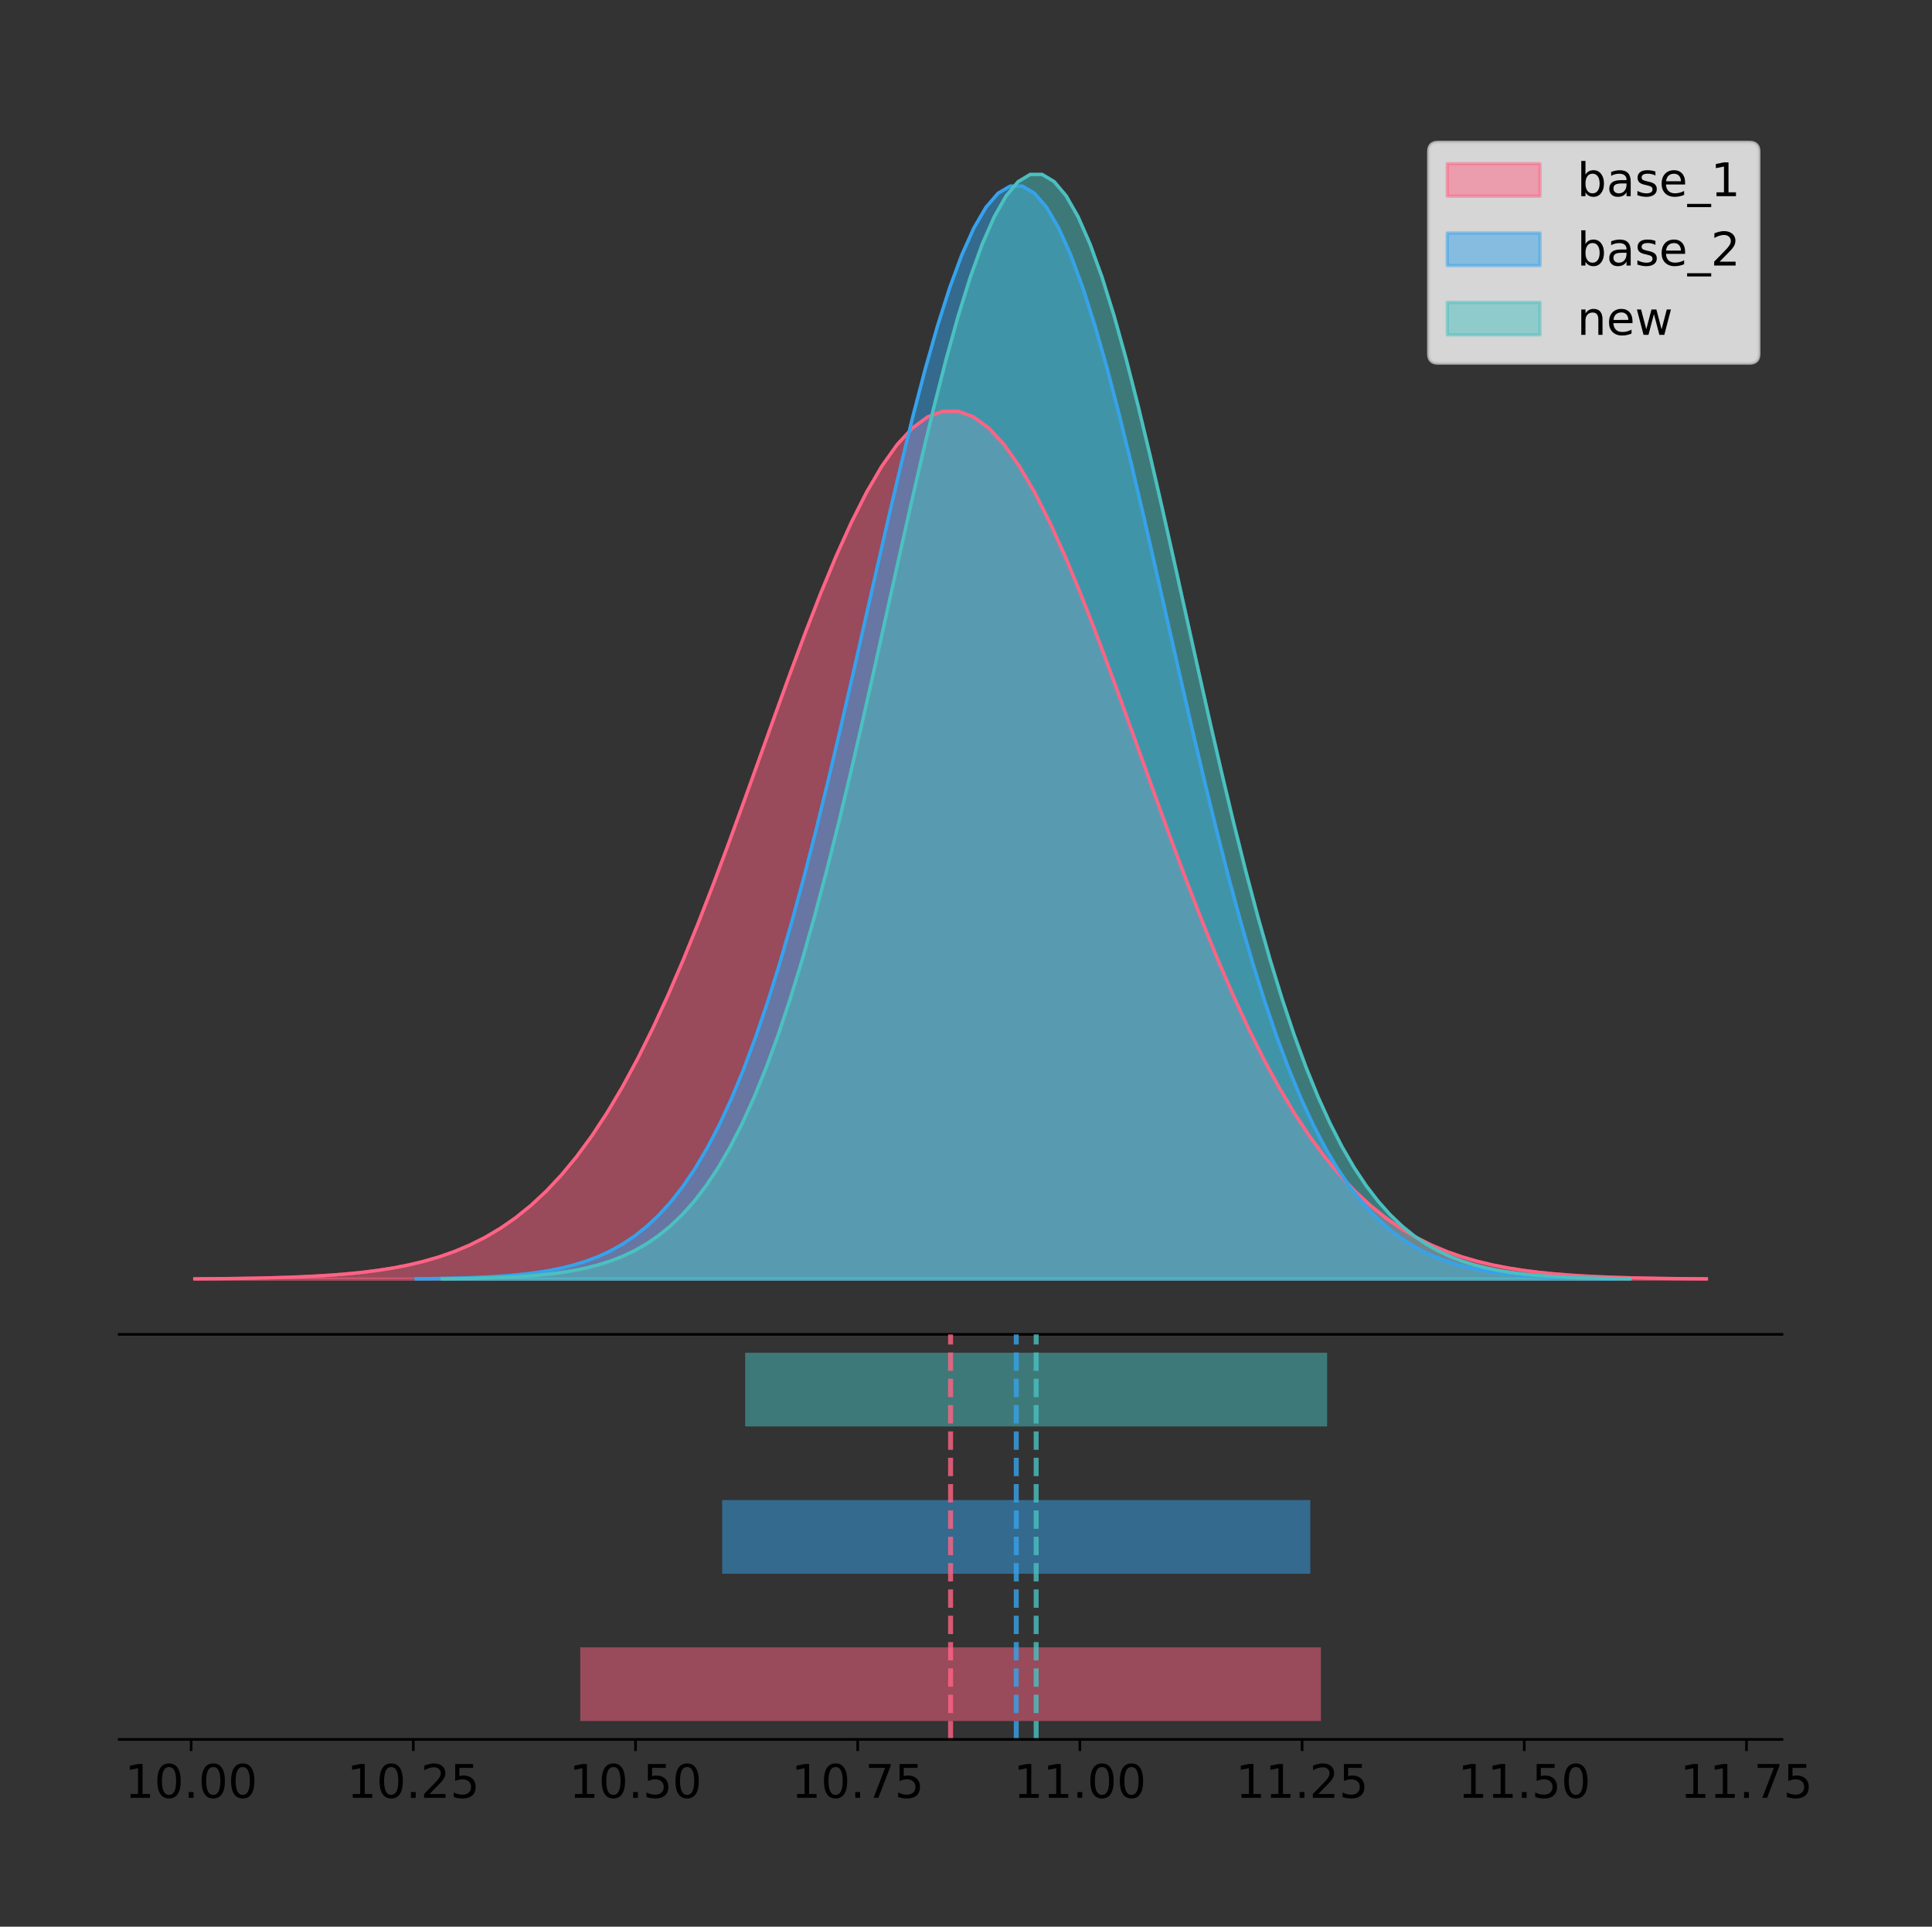 <?xml version="1.0" encoding="utf-8" standalone="no"?>
<!DOCTYPE svg PUBLIC "-//W3C//DTD SVG 1.1//EN"
  "http://www.w3.org/Graphics/SVG/1.1/DTD/svg11.dtd">
<!-- Created with matplotlib (https://matplotlib.org/) -->
<svg height="581.789pt" version="1.1" viewBox="0 0 583.515 581.789" width="583.515pt" xmlns="http://www.w3.org/2000/svg" xmlns:xlink="http://www.w3.org/1999/xlink">
 <rect x="0" y="0" width="583.515" height="581.789" fill="#333333" stroke="none"/>
 <defs>
  <style type="text/css">
*{stroke-linecap:butt;stroke-linejoin:round;}
  </style>
 </defs>
 <g id="figure_1">
  <g id="patch_1">
   <path d="M -0 581.789 
L 583.515 581.789 
L 583.515 0 
L -0 0 
z
" style="fill:none;"/>
  </g>
  <g id="axes_1">
   <g id="patch_2">
    <path d="M 36 402.93 
L 538.2 402.93 
L 538.2 36 
L 36 36 
z
" style="fill:none;"/>
   </g>
   <g id="PolyCollection_1">
    <defs>
     <path d="M 58.827 -195.538 
L 58.827 -195.626 
L 63.439 -195.659 
L 68.05 -195.704 
L 72.662 -195.763 
L 77.274 -195.842 
L 81.885 -195.946 
L 86.497 -196.082 
L 91.108 -196.258 
L 95.72 -196.486 
L 100.331 -196.777 
L 104.943 -197.146 
L 109.555 -197.613 
L 114.166 -198.197 
L 118.778 -198.924 
L 123.389 -199.821 
L 128.001 -200.921 
L 132.612 -202.26 
L 137.224 -203.876 
L 141.836 -205.814 
L 146.447 -208.119 
L 151.059 -210.842 
L 155.67 -214.032 
L 160.282 -217.743 
L 164.893 -222.024 
L 169.505 -226.925 
L 174.117 -232.491 
L 178.728 -238.76 
L 183.34 -245.765 
L 187.951 -253.524 
L 192.563 -262.047 
L 197.174 -271.326 
L 201.786 -281.337 
L 206.398 -292.038 
L 211.009 -303.368 
L 215.621 -315.243 
L 220.232 -327.562 
L 224.844 -340.2 
L 229.455 -353.017 
L 234.067 -365.853 
L 238.679 -378.537 
L 243.29 -390.885 
L 247.902 -402.71 
L 252.513 -413.82 
L 257.125 -424.029 
L 261.736 -433.159 
L 266.348 -441.045 
L 270.96 -447.542 
L 275.571 -452.528 
L 280.183 -455.906 
L 284.794 -457.612 
L 289.406 -457.612 
L 294.017 -455.906 
L 298.629 -452.528 
L 303.24 -447.542 
L 307.852 -441.045 
L 312.464 -433.159 
L 317.075 -424.029 
L 321.687 -413.82 
L 326.298 -402.71 
L 330.91 -390.885 
L 335.521 -378.537 
L 340.133 -365.853 
L 344.745 -353.017 
L 349.356 -340.2 
L 353.968 -327.562 
L 358.579 -315.243 
L 363.191 -303.368 
L 367.802 -292.038 
L 372.414 -281.337 
L 377.026 -271.326 
L 381.637 -262.047 
L 386.249 -253.524 
L 390.86 -245.765 
L 395.472 -238.76 
L 400.083 -232.491 
L 404.695 -226.925 
L 409.307 -222.024 
L 413.918 -217.743 
L 418.53 -214.032 
L 423.141 -210.842 
L 427.753 -208.119 
L 432.364 -205.814 
L 436.976 -203.876 
L 441.588 -202.26 
L 446.199 -200.921 
L 450.811 -199.821 
L 455.422 -198.924 
L 460.034 -198.197 
L 464.645 -197.613 
L 469.257 -197.146 
L 473.869 -196.777 
L 478.48 -196.486 
L 483.092 -196.258 
L 487.703 -196.082 
L 492.315 -195.946 
L 496.926 -195.842 
L 501.538 -195.763 
L 506.15 -195.704 
L 510.761 -195.659 
L 515.373 -195.626 
L 515.373 -195.538 
L 515.373 -195.538 
L 510.761 -195.538 
L 506.15 -195.538 
L 501.538 -195.538 
L 496.926 -195.538 
L 492.315 -195.538 
L 487.703 -195.538 
L 483.092 -195.538 
L 478.48 -195.538 
L 473.869 -195.538 
L 469.257 -195.538 
L 464.645 -195.538 
L 460.034 -195.538 
L 455.422 -195.538 
L 450.811 -195.538 
L 446.199 -195.538 
L 441.588 -195.538 
L 436.976 -195.538 
L 432.364 -195.538 
L 427.753 -195.538 
L 423.141 -195.538 
L 418.53 -195.538 
L 413.918 -195.538 
L 409.307 -195.538 
L 404.695 -195.538 
L 400.083 -195.538 
L 395.472 -195.538 
L 390.86 -195.538 
L 386.249 -195.538 
L 381.637 -195.538 
L 377.026 -195.538 
L 372.414 -195.538 
L 367.802 -195.538 
L 363.191 -195.538 
L 358.579 -195.538 
L 353.968 -195.538 
L 349.356 -195.538 
L 344.745 -195.538 
L 340.133 -195.538 
L 335.521 -195.538 
L 330.91 -195.538 
L 326.298 -195.538 
L 321.687 -195.538 
L 317.075 -195.538 
L 312.464 -195.538 
L 307.852 -195.538 
L 303.24 -195.538 
L 298.629 -195.538 
L 294.017 -195.538 
L 289.406 -195.538 
L 284.794 -195.538 
L 280.183 -195.538 
L 275.571 -195.538 
L 270.96 -195.538 
L 266.348 -195.538 
L 261.736 -195.538 
L 257.125 -195.538 
L 252.513 -195.538 
L 247.902 -195.538 
L 243.29 -195.538 
L 238.679 -195.538 
L 234.067 -195.538 
L 229.455 -195.538 
L 224.844 -195.538 
L 220.232 -195.538 
L 215.621 -195.538 
L 211.009 -195.538 
L 206.398 -195.538 
L 201.786 -195.538 
L 197.174 -195.538 
L 192.563 -195.538 
L 187.951 -195.538 
L 183.34 -195.538 
L 178.728 -195.538 
L 174.117 -195.538 
L 169.505 -195.538 
L 164.893 -195.538 
L 160.282 -195.538 
L 155.67 -195.538 
L 151.059 -195.538 
L 146.447 -195.538 
L 141.836 -195.538 
L 137.224 -195.538 
L 132.612 -195.538 
L 128.001 -195.538 
L 123.389 -195.538 
L 118.778 -195.538 
L 114.166 -195.538 
L 109.555 -195.538 
L 104.943 -195.538 
L 100.331 -195.538 
L 95.72 -195.538 
L 91.108 -195.538 
L 86.497 -195.538 
L 81.885 -195.538 
L 77.274 -195.538 
L 72.662 -195.538 
L 68.05 -195.538 
L 63.439 -195.538 
L 58.827 -195.538 
z
" id="m3f832dd5b6" style="stroke:#ff6384;stroke-opacity:0.5;"/>
    </defs>
    <g clip-path="url(#p7af8a7c096)">
     <use style="fill:#ff6384;fill-opacity:0.5;stroke:#ff6384;stroke-opacity:0.5;" x="0" xlink:href="#m3f832dd5b6" y="581.789"/>
    </g>
   </g>
   <g id="PolyCollection_2">
    <defs>
     <path d="M 125.674 -195.538 
L 125.674 -195.649 
L 129.336 -195.691 
L 132.998 -195.747 
L 136.66 -195.822 
L 140.322 -195.921 
L 143.984 -196.052 
L 147.646 -196.223 
L 151.308 -196.445 
L 154.969 -196.732 
L 158.631 -197.098 
L 162.293 -197.564 
L 165.955 -198.151 
L 169.617 -198.887 
L 173.279 -199.802 
L 176.941 -200.932 
L 180.602 -202.318 
L 184.264 -204.003 
L 187.926 -206.038 
L 191.588 -208.479 
L 195.25 -211.382 
L 198.912 -214.811 
L 202.574 -218.829 
L 206.235 -223.502 
L 209.897 -228.893 
L 213.559 -235.065 
L 217.221 -242.075 
L 220.883 -249.97 
L 224.545 -258.791 
L 228.207 -268.563 
L 231.869 -279.296 
L 235.53 -290.981 
L 239.192 -303.589 
L 242.854 -317.066 
L 246.516 -331.333 
L 250.178 -346.289 
L 253.84 -361.802 
L 257.502 -377.718 
L 261.163 -393.859 
L 264.825 -410.024 
L 268.487 -425.998 
L 272.149 -441.549 
L 275.811 -456.44 
L 279.473 -470.432 
L 283.135 -483.288 
L 286.796 -494.786 
L 290.458 -504.718 
L 294.12 -512.9 
L 297.782 -519.178 
L 301.444 -523.433 
L 305.106 -525.581 
L 308.768 -525.581 
L 312.429 -523.433 
L 316.091 -519.178 
L 319.753 -512.9 
L 323.415 -504.718 
L 327.077 -494.786 
L 330.739 -483.288 
L 334.401 -470.432 
L 338.063 -456.44 
L 341.724 -441.549 
L 345.386 -425.998 
L 349.048 -410.024 
L 352.71 -393.859 
L 356.372 -377.718 
L 360.034 -361.802 
L 363.696 -346.289 
L 367.357 -331.333 
L 371.019 -317.066 
L 374.681 -303.589 
L 378.343 -290.981 
L 382.005 -279.296 
L 385.667 -268.563 
L 389.329 -258.791 
L 392.99 -249.97 
L 396.652 -242.075 
L 400.314 -235.065 
L 403.976 -228.893 
L 407.638 -223.502 
L 411.3 -218.829 
L 414.962 -214.811 
L 418.624 -211.382 
L 422.285 -208.479 
L 425.947 -206.038 
L 429.609 -204.003 
L 433.271 -202.318 
L 436.933 -200.932 
L 440.595 -199.802 
L 444.257 -198.887 
L 447.918 -198.151 
L 451.58 -197.564 
L 455.242 -197.098 
L 458.904 -196.732 
L 462.566 -196.445 
L 466.228 -196.223 
L 469.89 -196.052 
L 473.551 -195.921 
L 477.213 -195.822 
L 480.875 -195.747 
L 484.537 -195.691 
L 488.199 -195.649 
L 488.199 -195.538 
L 488.199 -195.538 
L 484.537 -195.538 
L 480.875 -195.538 
L 477.213 -195.538 
L 473.551 -195.538 
L 469.89 -195.538 
L 466.228 -195.538 
L 462.566 -195.538 
L 458.904 -195.538 
L 455.242 -195.538 
L 451.58 -195.538 
L 447.918 -195.538 
L 444.257 -195.538 
L 440.595 -195.538 
L 436.933 -195.538 
L 433.271 -195.538 
L 429.609 -195.538 
L 425.947 -195.538 
L 422.285 -195.538 
L 418.624 -195.538 
L 414.962 -195.538 
L 411.3 -195.538 
L 407.638 -195.538 
L 403.976 -195.538 
L 400.314 -195.538 
L 396.652 -195.538 
L 392.99 -195.538 
L 389.329 -195.538 
L 385.667 -195.538 
L 382.005 -195.538 
L 378.343 -195.538 
L 374.681 -195.538 
L 371.019 -195.538 
L 367.357 -195.538 
L 363.696 -195.538 
L 360.034 -195.538 
L 356.372 -195.538 
L 352.71 -195.538 
L 349.048 -195.538 
L 345.386 -195.538 
L 341.724 -195.538 
L 338.063 -195.538 
L 334.401 -195.538 
L 330.739 -195.538 
L 327.077 -195.538 
L 323.415 -195.538 
L 319.753 -195.538 
L 316.091 -195.538 
L 312.429 -195.538 
L 308.768 -195.538 
L 305.106 -195.538 
L 301.444 -195.538 
L 297.782 -195.538 
L 294.12 -195.538 
L 290.458 -195.538 
L 286.796 -195.538 
L 283.135 -195.538 
L 279.473 -195.538 
L 275.811 -195.538 
L 272.149 -195.538 
L 268.487 -195.538 
L 264.825 -195.538 
L 261.163 -195.538 
L 257.502 -195.538 
L 253.84 -195.538 
L 250.178 -195.538 
L 246.516 -195.538 
L 242.854 -195.538 
L 239.192 -195.538 
L 235.53 -195.538 
L 231.869 -195.538 
L 228.207 -195.538 
L 224.545 -195.538 
L 220.883 -195.538 
L 217.221 -195.538 
L 213.559 -195.538 
L 209.897 -195.538 
L 206.235 -195.538 
L 202.574 -195.538 
L 198.912 -195.538 
L 195.25 -195.538 
L 191.588 -195.538 
L 187.926 -195.538 
L 184.264 -195.538 
L 180.602 -195.538 
L 176.941 -195.538 
L 173.279 -195.538 
L 169.617 -195.538 
L 165.955 -195.538 
L 162.293 -195.538 
L 158.631 -195.538 
L 154.969 -195.538 
L 151.308 -195.538 
L 147.646 -195.538 
L 143.984 -195.538 
L 140.322 -195.538 
L 136.66 -195.538 
L 132.998 -195.538 
L 129.336 -195.538 
L 125.674 -195.538 
z
" id="m4116cf1d7c" style="stroke:#36a2eb;stroke-opacity:0.5;"/>
    </defs>
    <g clip-path="url(#p7af8a7c096)">
     <use style="fill:#36a2eb;fill-opacity:0.5;stroke:#36a2eb;stroke-opacity:0.5;" x="0" xlink:href="#m4116cf1d7c" y="581.789"/>
    </g>
   </g>
   <g id="PolyCollection_3">
    <defs>
     <path d="M 133.605 -195.538 
L 133.605 -195.65 
L 137.229 -195.692 
L 140.852 -195.749 
L 144.475 -195.825 
L 148.098 -195.925 
L 151.721 -196.058 
L 155.344 -196.23 
L 158.967 -196.455 
L 162.59 -196.744 
L 166.213 -197.115 
L 169.837 -197.585 
L 173.46 -198.179 
L 177.083 -198.923 
L 180.706 -199.848 
L 184.329 -200.99 
L 187.952 -202.39 
L 191.575 -204.093 
L 195.198 -206.151 
L 198.821 -208.617 
L 202.445 -211.552 
L 206.068 -215.017 
L 209.691 -219.078 
L 213.314 -223.801 
L 216.937 -229.25 
L 220.56 -235.488 
L 224.183 -242.572 
L 227.806 -250.552 
L 231.429 -259.468 
L 235.053 -269.344 
L 238.676 -280.192 
L 242.299 -292.002 
L 245.922 -304.744 
L 249.545 -318.365 
L 253.168 -332.786 
L 256.791 -347.901 
L 260.414 -363.58 
L 264.037 -379.667 
L 267.661 -395.98 
L 271.284 -412.318 
L 274.907 -428.462 
L 278.53 -444.18 
L 282.153 -459.23 
L 285.776 -473.372 
L 289.399 -486.366 
L 293.022 -497.987 
L 296.645 -508.025 
L 300.269 -516.294 
L 303.892 -522.64 
L 307.515 -526.94 
L 311.138 -529.111 
L 314.761 -529.111 
L 318.384 -526.94 
L 322.007 -522.64 
L 325.63 -516.294 
L 329.253 -508.025 
L 332.877 -497.987 
L 336.5 -486.366 
L 340.123 -473.372 
L 343.746 -459.23 
L 347.369 -444.18 
L 350.992 -428.462 
L 354.615 -412.318 
L 358.238 -395.98 
L 361.861 -379.667 
L 365.485 -363.58 
L 369.108 -347.901 
L 372.731 -332.786 
L 376.354 -318.365 
L 379.977 -304.744 
L 383.6 -292.002 
L 387.223 -280.192 
L 390.846 -269.344 
L 394.469 -259.468 
L 398.093 -250.552 
L 401.716 -242.572 
L 405.339 -235.488 
L 408.962 -229.25 
L 412.585 -223.801 
L 416.208 -219.078 
L 419.831 -215.017 
L 423.454 -211.552 
L 427.077 -208.617 
L 430.701 -206.151 
L 434.324 -204.093 
L 437.947 -202.39 
L 441.57 -200.99 
L 445.193 -199.848 
L 448.816 -198.923 
L 452.439 -198.179 
L 456.062 -197.585 
L 459.685 -197.115 
L 463.309 -196.744 
L 466.932 -196.455 
L 470.555 -196.23 
L 474.178 -196.058 
L 477.801 -195.925 
L 481.424 -195.825 
L 485.047 -195.749 
L 488.67 -195.692 
L 492.293 -195.65 
L 492.293 -195.538 
L 492.293 -195.538 
L 488.67 -195.538 
L 485.047 -195.538 
L 481.424 -195.538 
L 477.801 -195.538 
L 474.178 -195.538 
L 470.555 -195.538 
L 466.932 -195.538 
L 463.309 -195.538 
L 459.685 -195.538 
L 456.062 -195.538 
L 452.439 -195.538 
L 448.816 -195.538 
L 445.193 -195.538 
L 441.57 -195.538 
L 437.947 -195.538 
L 434.324 -195.538 
L 430.701 -195.538 
L 427.077 -195.538 
L 423.454 -195.538 
L 419.831 -195.538 
L 416.208 -195.538 
L 412.585 -195.538 
L 408.962 -195.538 
L 405.339 -195.538 
L 401.716 -195.538 
L 398.093 -195.538 
L 394.469 -195.538 
L 390.846 -195.538 
L 387.223 -195.538 
L 383.6 -195.538 
L 379.977 -195.538 
L 376.354 -195.538 
L 372.731 -195.538 
L 369.108 -195.538 
L 365.485 -195.538 
L 361.861 -195.538 
L 358.238 -195.538 
L 354.615 -195.538 
L 350.992 -195.538 
L 347.369 -195.538 
L 343.746 -195.538 
L 340.123 -195.538 
L 336.5 -195.538 
L 332.877 -195.538 
L 329.253 -195.538 
L 325.63 -195.538 
L 322.007 -195.538 
L 318.384 -195.538 
L 314.761 -195.538 
L 311.138 -195.538 
L 307.515 -195.538 
L 303.892 -195.538 
L 300.269 -195.538 
L 296.645 -195.538 
L 293.022 -195.538 
L 289.399 -195.538 
L 285.776 -195.538 
L 282.153 -195.538 
L 278.53 -195.538 
L 274.907 -195.538 
L 271.284 -195.538 
L 267.661 -195.538 
L 264.037 -195.538 
L 260.414 -195.538 
L 256.791 -195.538 
L 253.168 -195.538 
L 249.545 -195.538 
L 245.922 -195.538 
L 242.299 -195.538 
L 238.676 -195.538 
L 235.053 -195.538 
L 231.429 -195.538 
L 227.806 -195.538 
L 224.183 -195.538 
L 220.56 -195.538 
L 216.937 -195.538 
L 213.314 -195.538 
L 209.691 -195.538 
L 206.068 -195.538 
L 202.445 -195.538 
L 198.821 -195.538 
L 195.198 -195.538 
L 191.575 -195.538 
L 187.952 -195.538 
L 184.329 -195.538 
L 180.706 -195.538 
L 177.083 -195.538 
L 173.46 -195.538 
L 169.837 -195.538 
L 166.213 -195.538 
L 162.59 -195.538 
L 158.967 -195.538 
L 155.344 -195.538 
L 151.721 -195.538 
L 148.098 -195.538 
L 144.475 -195.538 
L 140.852 -195.538 
L 137.229 -195.538 
L 133.605 -195.538 
z
" id="mb8c9abd67c" style="stroke:#4bc0c0;stroke-opacity:0.5;"/>
    </defs>
    <g clip-path="url(#p7af8a7c096)">
     <use style="fill:#4bc0c0;fill-opacity:0.5;stroke:#4bc0c0;stroke-opacity:0.5;" x="0" xlink:href="#mb8c9abd67c" y="581.789"/>
    </g>
   </g>
   <g id="line2d_1">
    <path clip-path="url(#p7af8a7c096)" d="M 58.827 386.163 
L 63.439 386.13 
L 68.05 386.086 
L 72.662 386.026 
L 77.274 385.947 
L 81.885 385.843 
L 86.497 385.707 
L 91.108 385.531 
L 95.72 385.304 
L 100.331 385.013 
L 104.943 384.643 
L 109.555 384.176 
L 114.166 383.592 
L 118.778 382.865 
L 123.389 381.968 
L 128.001 380.868 
L 132.612 379.53 
L 137.224 377.913 
L 141.836 375.976 
L 146.447 373.67 
L 151.059 370.948 
L 155.67 367.757 
L 160.282 364.047 
L 164.893 359.765 
L 169.505 354.864 
L 174.117 349.299 
L 178.728 343.029 
L 183.34 336.025 
L 187.951 328.265 
L 192.563 319.742 
L 197.174 310.464 
L 201.786 300.453 
L 206.398 289.751 
L 211.009 278.422 
L 215.621 266.546 
L 220.232 254.228 
L 224.844 241.589 
L 229.455 228.773 
L 234.067 215.936 
L 238.679 203.253 
L 243.29 190.904 
L 247.902 179.08 
L 252.513 167.969 
L 257.125 157.76 
L 261.736 148.63 
L 266.348 140.744 
L 270.96 134.247 
L 275.571 129.262 
L 280.183 125.883 
L 284.794 124.178 
L 289.406 124.178 
L 294.017 125.883 
L 298.629 129.262 
L 303.24 134.247 
L 307.852 140.744 
L 312.464 148.63 
L 317.075 157.76 
L 321.687 167.969 
L 326.298 179.08 
L 330.91 190.904 
L 335.521 203.253 
L 340.133 215.936 
L 344.745 228.773 
L 349.356 241.589 
L 353.968 254.228 
L 358.579 266.546 
L 363.191 278.422 
L 367.802 289.751 
L 372.414 300.453 
L 377.026 310.464 
L 381.637 319.742 
L 386.249 328.265 
L 390.86 336.025 
L 395.472 343.029 
L 400.083 349.299 
L 404.695 354.864 
L 409.307 359.765 
L 413.918 364.047 
L 418.53 367.757 
L 423.141 370.948 
L 427.753 373.67 
L 432.364 375.976 
L 436.976 377.913 
L 441.588 379.53 
L 446.199 380.868 
L 450.811 381.968 
L 455.422 382.865 
L 460.034 383.592 
L 464.645 384.176 
L 469.257 384.643 
L 473.869 385.013 
L 478.48 385.304 
L 483.092 385.531 
L 487.703 385.707 
L 492.315 385.843 
L 496.926 385.947 
L 501.538 386.026 
L 506.15 386.086 
L 510.761 386.13 
L 515.373 386.163 
" style="fill:none;stroke:#ff6384;stroke-linecap:square;"/>
   </g>
   <g id="line2d_2">
    <path clip-path="url(#p7af8a7c096)" d="M 125.674 386.141 
L 129.336 386.099 
L 132.998 386.043 
L 136.66 385.968 
L 140.322 385.868 
L 143.984 385.737 
L 147.646 385.566 
L 151.308 385.344 
L 154.969 385.058 
L 158.631 384.691 
L 162.293 384.226 
L 165.955 383.638 
L 169.617 382.902 
L 173.279 381.987 
L 176.941 380.857 
L 180.602 379.472 
L 184.264 377.787 
L 187.926 375.751 
L 191.588 373.311 
L 195.25 370.407 
L 198.912 366.979 
L 202.574 362.96 
L 206.235 358.288 
L 209.897 352.896 
L 213.559 346.724 
L 217.221 339.715 
L 220.883 331.819 
L 224.545 322.998 
L 228.207 313.226 
L 231.869 302.493 
L 235.53 290.808 
L 239.192 278.201 
L 242.854 264.724 
L 246.516 250.456 
L 250.178 235.5 
L 253.84 219.987 
L 257.502 204.071 
L 261.163 187.93 
L 264.825 171.765 
L 268.487 155.792 
L 272.149 140.241 
L 275.811 125.35 
L 279.473 111.358 
L 283.135 98.501 
L 286.796 87.003 
L 290.458 77.072 
L 294.12 68.89 
L 297.782 62.611 
L 301.444 58.357 
L 305.106 56.209 
L 308.768 56.209 
L 312.429 58.357 
L 316.091 62.611 
L 319.753 68.89 
L 323.415 77.072 
L 327.077 87.003 
L 330.739 98.501 
L 334.401 111.358 
L 338.063 125.35 
L 341.724 140.241 
L 345.386 155.792 
L 349.048 171.765 
L 352.71 187.93 
L 356.372 204.071 
L 360.034 219.987 
L 363.696 235.5 
L 367.357 250.456 
L 371.019 264.724 
L 374.681 278.201 
L 378.343 290.808 
L 382.005 302.493 
L 385.667 313.226 
L 389.329 322.998 
L 392.99 331.819 
L 396.652 339.715 
L 400.314 346.724 
L 403.976 352.896 
L 407.638 358.288 
L 411.3 362.96 
L 414.962 366.979 
L 418.624 370.407 
L 422.285 373.311 
L 425.947 375.751 
L 429.609 377.787 
L 433.271 379.472 
L 436.933 380.857 
L 440.595 381.987 
L 444.257 382.902 
L 447.918 383.638 
L 451.58 384.226 
L 455.242 384.691 
L 458.904 385.058 
L 462.566 385.344 
L 466.228 385.566 
L 469.89 385.737 
L 473.551 385.868 
L 477.213 385.968 
L 480.875 386.043 
L 484.537 386.099 
L 488.199 386.141 
" style="fill:none;stroke:#36a2eb;stroke-linecap:square;"/>
   </g>
   <g id="line2d_3">
    <path clip-path="url(#p7af8a7c096)" d="M 133.605 386.139 
L 137.229 386.097 
L 140.852 386.04 
L 144.475 385.965 
L 148.098 385.864 
L 151.721 385.732 
L 155.344 385.559 
L 158.967 385.334 
L 162.59 385.045 
L 166.213 384.675 
L 169.837 384.204 
L 173.46 383.61 
L 177.083 382.867 
L 180.706 381.941 
L 184.329 380.799 
L 187.952 379.399 
L 191.575 377.696 
L 195.198 375.639 
L 198.821 373.172 
L 202.445 370.238 
L 206.068 366.772 
L 209.691 362.711 
L 213.314 357.989 
L 216.937 352.539 
L 220.56 346.301 
L 224.183 339.217 
L 227.806 331.237 
L 231.429 322.322 
L 235.053 312.445 
L 238.676 301.597 
L 242.299 289.787 
L 245.922 277.045 
L 249.545 263.424 
L 253.168 249.004 
L 256.791 233.888 
L 260.414 218.209 
L 264.037 202.123 
L 267.661 185.809 
L 271.284 169.471 
L 274.907 153.327 
L 278.53 137.61 
L 282.153 122.559 
L 285.776 108.418 
L 289.399 95.423 
L 293.022 83.803 
L 296.645 73.765 
L 300.269 65.495 
L 303.892 59.15 
L 307.515 54.85 
L 311.138 52.679 
L 314.761 52.679 
L 318.384 54.85 
L 322.007 59.15 
L 325.63 65.495 
L 329.253 73.765 
L 332.877 83.803 
L 336.5 95.423 
L 340.123 108.418 
L 343.746 122.559 
L 347.369 137.61 
L 350.992 153.327 
L 354.615 169.471 
L 358.238 185.809 
L 361.861 202.123 
L 365.485 218.209 
L 369.108 233.888 
L 372.731 249.004 
L 376.354 263.424 
L 379.977 277.045 
L 383.6 289.787 
L 387.223 301.597 
L 390.846 312.445 
L 394.469 322.322 
L 398.093 331.237 
L 401.716 339.217 
L 405.339 346.301 
L 408.962 352.539 
L 412.585 357.989 
L 416.208 362.711 
L 419.831 366.772 
L 423.454 370.238 
L 427.077 373.172 
L 430.701 375.639 
L 434.324 377.696 
L 437.947 379.399 
L 441.57 380.799 
L 445.193 381.941 
L 448.816 382.867 
L 452.439 383.61 
L 456.062 384.204 
L 459.685 384.675 
L 463.309 385.045 
L 466.932 385.334 
L 470.555 385.559 
L 474.178 385.732 
L 477.801 385.864 
L 481.424 385.965 
L 485.047 386.04 
L 488.67 386.097 
L 492.293 386.139 
" style="fill:none;stroke:#4bc0c0;stroke-linecap:square;"/>
   </g>
   <g id="patch_3">
    <path d="M 36 402.93 
L 538.2 402.93 
" style="fill:none;stroke:#000000;stroke-linecap:square;stroke-linejoin:miter;stroke-width:0.8;"/>
   </g>
   <g id="legend_1">
    <g id="patch_4">
     <path d="M 434.318 109.627 
L 528.4 109.627 
Q 531.2 109.627 531.2 106.827 
L 531.2 45.8 
Q 531.2 43 528.4 43 
L 434.318 43 
Q 431.518 43 431.518 45.8 
L 431.518 106.827 
Q 431.518 109.627 434.318 109.627 
z
" style="fill:#ffffff;opacity:0.8;stroke:#cccccc;stroke-linejoin:miter;"/>
    </g>
    <g id="patch_5">
     <path d="M 437.118 59.238 
L 465.118 59.238 
L 465.118 49.438 
L 437.118 49.438 
z
" style="fill:#ff6384;opacity:0.5;stroke:#ff6384;stroke-linejoin:miter;"/>
    </g>
    <g id="text_1">
     <!-- base_1 -->
     <defs>
      <path d="M 48.688 27.297 
Q 48.688 37.203 44.609 42.844 
Q 40.531 48.484 33.406 48.484 
Q 26.266 48.484 22.188 42.844 
Q 18.109 37.203 18.109 27.297 
Q 18.109 17.391 22.188 11.75 
Q 26.266 6.109 33.406 6.109 
Q 40.531 6.109 44.609 11.75 
Q 48.688 17.391 48.688 27.297 
z
M 18.109 46.391 
Q 20.953 51.266 25.266 53.625 
Q 29.594 56 35.594 56 
Q 45.562 56 51.781 48.094 
Q 58.016 40.188 58.016 27.297 
Q 58.016 14.406 51.781 6.484 
Q 45.562 -1.422 35.594 -1.422 
Q 29.594 -1.422 25.266 0.953 
Q 20.953 3.328 18.109 8.203 
L 18.109 0 
L 9.078 0 
L 9.078 75.984 
L 18.109 75.984 
z
" id="DejaVuSans-98"/>
      <path d="M 34.281 27.484 
Q 23.391 27.484 19.188 25 
Q 14.984 22.516 14.984 16.5 
Q 14.984 11.719 18.141 8.906 
Q 21.297 6.109 26.703 6.109 
Q 34.188 6.109 38.703 11.406 
Q 43.219 16.703 43.219 25.484 
L 43.219 27.484 
z
M 52.203 31.203 
L 52.203 0 
L 43.219 0 
L 43.219 8.297 
Q 40.141 3.328 35.547 0.953 
Q 30.953 -1.422 24.312 -1.422 
Q 15.922 -1.422 10.953 3.297 
Q 6 8.016 6 15.922 
Q 6 25.141 12.172 29.828 
Q 18.359 34.516 30.609 34.516 
L 43.219 34.516 
L 43.219 35.406 
Q 43.219 41.609 39.141 45 
Q 35.062 48.391 27.688 48.391 
Q 23 48.391 18.547 47.266 
Q 14.109 46.141 10.016 43.891 
L 10.016 52.203 
Q 14.938 54.109 19.578 55.047 
Q 24.219 56 28.609 56 
Q 40.484 56 46.344 49.844 
Q 52.203 43.703 52.203 31.203 
z
" id="DejaVuSans-97"/>
      <path d="M 44.281 53.078 
L 44.281 44.578 
Q 40.484 46.531 36.375 47.5 
Q 32.281 48.484 27.875 48.484 
Q 21.188 48.484 17.844 46.438 
Q 14.5 44.391 14.5 40.281 
Q 14.5 37.156 16.891 35.375 
Q 19.281 33.594 26.516 31.984 
L 29.594 31.297 
Q 39.156 29.25 43.188 25.516 
Q 47.219 21.781 47.219 15.094 
Q 47.219 7.469 41.188 3.016 
Q 35.156 -1.422 24.609 -1.422 
Q 20.219 -1.422 15.453 -0.562 
Q 10.688 0.297 5.422 2 
L 5.422 11.281 
Q 10.406 8.688 15.234 7.391 
Q 20.062 6.109 24.812 6.109 
Q 31.156 6.109 34.562 8.281 
Q 37.984 10.453 37.984 14.406 
Q 37.984 18.062 35.516 20.016 
Q 33.062 21.969 24.703 23.781 
L 21.578 24.516 
Q 13.234 26.266 9.516 29.906 
Q 5.812 33.547 5.812 39.891 
Q 5.812 47.609 11.281 51.797 
Q 16.75 56 26.812 56 
Q 31.781 56 36.172 55.266 
Q 40.578 54.547 44.281 53.078 
z
" id="DejaVuSans-115"/>
      <path d="M 56.203 29.594 
L 56.203 25.203 
L 14.891 25.203 
Q 15.484 15.922 20.484 11.062 
Q 25.484 6.203 34.422 6.203 
Q 39.594 6.203 44.453 7.469 
Q 49.312 8.734 54.109 11.281 
L 54.109 2.781 
Q 49.266 0.734 44.188 -0.344 
Q 39.109 -1.422 33.891 -1.422 
Q 20.797 -1.422 13.156 6.188 
Q 5.516 13.812 5.516 26.812 
Q 5.516 40.234 12.766 48.109 
Q 20.016 56 32.328 56 
Q 43.359 56 49.781 48.891 
Q 56.203 41.797 56.203 29.594 
z
M 47.219 32.234 
Q 47.125 39.594 43.094 43.984 
Q 39.062 48.391 32.422 48.391 
Q 24.906 48.391 20.391 44.141 
Q 15.875 39.891 15.188 32.172 
z
" id="DejaVuSans-101"/>
      <path d="M 50.984 -16.609 
L 50.984 -23.578 
L -0.984 -23.578 
L -0.984 -16.609 
z
" id="DejaVuSans-95"/>
      <path d="M 12.406 8.297 
L 28.516 8.297 
L 28.516 63.922 
L 10.984 60.406 
L 10.984 69.391 
L 28.422 72.906 
L 38.281 72.906 
L 38.281 8.297 
L 54.391 8.297 
L 54.391 0 
L 12.406 0 
z
" id="DejaVuSans-49"/>
     </defs>
     <g transform="translate(476.318 59.238)scale(0.14 -0.14)">
      <use xlink:href="#DejaVuSans-98"/>
      <use x="63.477" xlink:href="#DejaVuSans-97"/>
      <use x="124.756" xlink:href="#DejaVuSans-115"/>
      <use x="176.855" xlink:href="#DejaVuSans-101"/>
      <use x="238.379" xlink:href="#DejaVuSans-95"/>
      <use x="288.379" xlink:href="#DejaVuSans-49"/>
     </g>
    </g>
    <g id="patch_6">
     <path d="M 437.118 80.177 
L 465.118 80.177 
L 465.118 70.377 
L 437.118 70.377 
z
" style="fill:#36a2eb;opacity:0.5;stroke:#36a2eb;stroke-linejoin:miter;"/>
    </g>
    <g id="text_2">
     <!-- base_2 -->
     <defs>
      <path d="M 19.188 8.297 
L 53.609 8.297 
L 53.609 0 
L 7.328 0 
L 7.328 8.297 
Q 12.938 14.109 22.625 23.891 
Q 32.328 33.688 34.812 36.531 
Q 39.547 41.844 41.422 45.531 
Q 43.312 49.219 43.312 52.781 
Q 43.312 58.594 39.234 62.25 
Q 35.156 65.922 28.609 65.922 
Q 23.969 65.922 18.812 64.312 
Q 13.672 62.703 7.812 59.422 
L 7.812 69.391 
Q 13.766 71.781 18.938 73 
Q 24.125 74.219 28.422 74.219 
Q 39.75 74.219 46.484 68.547 
Q 53.219 62.891 53.219 53.422 
Q 53.219 48.922 51.531 44.891 
Q 49.859 40.875 45.406 35.406 
Q 44.188 33.984 37.641 27.219 
Q 31.109 20.453 19.188 8.297 
z
" id="DejaVuSans-50"/>
     </defs>
     <g transform="translate(476.318 80.177)scale(0.14 -0.14)">
      <use xlink:href="#DejaVuSans-98"/>
      <use x="63.477" xlink:href="#DejaVuSans-97"/>
      <use x="124.756" xlink:href="#DejaVuSans-115"/>
      <use x="176.855" xlink:href="#DejaVuSans-101"/>
      <use x="238.379" xlink:href="#DejaVuSans-95"/>
      <use x="288.379" xlink:href="#DejaVuSans-50"/>
     </g>
    </g>
    <g id="patch_7">
     <path d="M 437.118 101.115 
L 465.118 101.115 
L 465.118 91.315 
L 437.118 91.315 
z
" style="fill:#4bc0c0;opacity:0.5;stroke:#4bc0c0;stroke-linejoin:miter;"/>
    </g>
    <g id="text_3">
     <!-- new -->
     <defs>
      <path d="M 54.891 33.016 
L 54.891 0 
L 45.906 0 
L 45.906 32.719 
Q 45.906 40.484 42.875 44.328 
Q 39.844 48.188 33.797 48.188 
Q 26.516 48.188 22.312 43.547 
Q 18.109 38.922 18.109 30.906 
L 18.109 0 
L 9.078 0 
L 9.078 54.688 
L 18.109 54.688 
L 18.109 46.188 
Q 21.344 51.125 25.703 53.562 
Q 30.078 56 35.797 56 
Q 45.219 56 50.047 50.172 
Q 54.891 44.344 54.891 33.016 
z
" id="DejaVuSans-110"/>
      <path d="M 4.203 54.688 
L 13.188 54.688 
L 24.422 12.016 
L 35.594 54.688 
L 46.188 54.688 
L 57.422 12.016 
L 68.609 54.688 
L 77.594 54.688 
L 63.281 0 
L 52.688 0 
L 40.922 44.828 
L 29.109 0 
L 18.5 0 
z
" id="DejaVuSans-119"/>
     </defs>
     <g transform="translate(476.318 101.115)scale(0.14 -0.14)">
      <use xlink:href="#DejaVuSans-110"/>
      <use x="63.379" xlink:href="#DejaVuSans-101"/>
      <use x="124.902" xlink:href="#DejaVuSans-119"/>
     </g>
    </g>
   </g>
  </g>
  <g id="axes_2">
   <g id="patch_8">
    <path d="M 36 525.24 
L 538.2 525.24 
L 538.2 402.93 
L 36 402.93 
z
" style="fill:none;"/>
   </g>
   <g id="patch_9">
    <path clip-path="url(#p389fa8ff55)" d="M 175.246 519.68 
L 398.954 519.68 
L 398.954 497.442 
L 175.246 497.442 
z
" style="fill:#ff6384;opacity:0.5;"/>
   </g>
   <g id="patch_10">
    <path clip-path="url(#p389fa8ff55)" d="M 218.118 475.204 
L 395.755 475.204 
L 395.755 452.966 
L 218.118 452.966 
z
" style="fill:#36a2eb;opacity:0.5;"/>
   </g>
   <g id="patch_11">
    <path clip-path="url(#p389fa8ff55)" d="M 225.071 430.728 
L 400.828 430.728 
L 400.828 408.49 
L 225.071 408.49 
z
" style="fill:#4bc0c0;opacity:0.5;"/>
   </g>
   <g id="matplotlib.axis_1">
    <g id="xtick_1">
     <g id="line2d_4">
      <defs>
       <path d="M 0 0 
L 0 3.5 
" id="m26f9a1ba3f" style="stroke:#000000;stroke-width:0.8;"/>
      </defs>
      <g>
       <use style="stroke:#000000;stroke-width:0.8;" x="57.73" xlink:href="#m26f9a1ba3f" y="525.24"/>
      </g>
     </g>
     <g id="text_4">
      <!-- 10.00 -->
      <defs>
       <path d="M 31.781 66.406 
Q 24.172 66.406 20.328 58.906 
Q 16.5 51.422 16.5 36.375 
Q 16.5 21.391 20.328 13.891 
Q 24.172 6.391 31.781 6.391 
Q 39.453 6.391 43.281 13.891 
Q 47.125 21.391 47.125 36.375 
Q 47.125 51.422 43.281 58.906 
Q 39.453 66.406 31.781 66.406 
z
M 31.781 74.219 
Q 44.047 74.219 50.516 64.516 
Q 56.984 54.828 56.984 36.375 
Q 56.984 17.969 50.516 8.266 
Q 44.047 -1.422 31.781 -1.422 
Q 19.531 -1.422 13.062 8.266 
Q 6.594 17.969 6.594 36.375 
Q 6.594 54.828 13.062 64.516 
Q 19.531 74.219 31.781 74.219 
z
" id="DejaVuSans-48"/>
       <path d="M 10.688 12.406 
L 21 12.406 
L 21 0 
L 10.688 0 
z
" id="DejaVuSans-46"/>
      </defs>
      <g transform="translate(37.69 542.878)scale(0.14 -0.14)">
       <use xlink:href="#DejaVuSans-49"/>
       <use x="63.623" xlink:href="#DejaVuSans-48"/>
       <use x="127.246" xlink:href="#DejaVuSans-46"/>
       <use x="159.033" xlink:href="#DejaVuSans-48"/>
       <use x="222.656" xlink:href="#DejaVuSans-48"/>
      </g>
     </g>
    </g>
    <g id="xtick_2">
     <g id="line2d_5">
      <g>
       <use style="stroke:#000000;stroke-width:0.8;" x="124.836" xlink:href="#m26f9a1ba3f" y="525.24"/>
      </g>
     </g>
     <g id="text_5">
      <!-- 10.25 -->
      <defs>
       <path d="M 10.797 72.906 
L 49.516 72.906 
L 49.516 64.594 
L 19.828 64.594 
L 19.828 46.734 
Q 21.969 47.469 24.109 47.828 
Q 26.266 48.188 28.422 48.188 
Q 40.625 48.188 47.75 41.5 
Q 54.891 34.812 54.891 23.391 
Q 54.891 11.625 47.562 5.094 
Q 40.234 -1.422 26.906 -1.422 
Q 22.312 -1.422 17.547 -0.641 
Q 12.797 0.141 7.719 1.703 
L 7.719 11.625 
Q 12.109 9.234 16.797 8.062 
Q 21.484 6.891 26.703 6.891 
Q 35.156 6.891 40.078 11.328 
Q 45.016 15.766 45.016 23.391 
Q 45.016 31 40.078 35.438 
Q 35.156 39.891 26.703 39.891 
Q 22.75 39.891 18.812 39.016 
Q 14.891 38.141 10.797 36.281 
z
" id="DejaVuSans-53"/>
      </defs>
      <g transform="translate(104.797 542.878)scale(0.14 -0.14)">
       <use xlink:href="#DejaVuSans-49"/>
       <use x="63.623" xlink:href="#DejaVuSans-48"/>
       <use x="127.246" xlink:href="#DejaVuSans-46"/>
       <use x="159.033" xlink:href="#DejaVuSans-50"/>
       <use x="222.656" xlink:href="#DejaVuSans-53"/>
      </g>
     </g>
    </g>
    <g id="xtick_3">
     <g id="line2d_6">
      <g>
       <use style="stroke:#000000;stroke-width:0.8;" x="191.943" xlink:href="#m26f9a1ba3f" y="525.24"/>
      </g>
     </g>
     <g id="text_6">
      <!-- 10.50 -->
      <g transform="translate(171.903 542.878)scale(0.14 -0.14)">
       <use xlink:href="#DejaVuSans-49"/>
       <use x="63.623" xlink:href="#DejaVuSans-48"/>
       <use x="127.246" xlink:href="#DejaVuSans-46"/>
       <use x="159.033" xlink:href="#DejaVuSans-53"/>
       <use x="222.656" xlink:href="#DejaVuSans-48"/>
      </g>
     </g>
    </g>
    <g id="xtick_4">
     <g id="line2d_7">
      <g>
       <use style="stroke:#000000;stroke-width:0.8;" x="259.049" xlink:href="#m26f9a1ba3f" y="525.24"/>
      </g>
     </g>
     <g id="text_7">
      <!-- 10.75 -->
      <defs>
       <path d="M 8.203 72.906 
L 55.078 72.906 
L 55.078 68.703 
L 28.609 0 
L 18.312 0 
L 43.219 64.594 
L 8.203 64.594 
z
" id="DejaVuSans-55"/>
      </defs>
      <g transform="translate(239.01 542.878)scale(0.14 -0.14)">
       <use xlink:href="#DejaVuSans-49"/>
       <use x="63.623" xlink:href="#DejaVuSans-48"/>
       <use x="127.246" xlink:href="#DejaVuSans-46"/>
       <use x="159.033" xlink:href="#DejaVuSans-55"/>
       <use x="222.656" xlink:href="#DejaVuSans-53"/>
      </g>
     </g>
    </g>
    <g id="xtick_5">
     <g id="line2d_8">
      <g>
       <use style="stroke:#000000;stroke-width:0.8;" x="326.156" xlink:href="#m26f9a1ba3f" y="525.24"/>
      </g>
     </g>
     <g id="text_8">
      <!-- 11.00 -->
      <g transform="translate(306.116 542.878)scale(0.14 -0.14)">
       <use xlink:href="#DejaVuSans-49"/>
       <use x="63.623" xlink:href="#DejaVuSans-49"/>
       <use x="127.246" xlink:href="#DejaVuSans-46"/>
       <use x="159.033" xlink:href="#DejaVuSans-48"/>
       <use x="222.656" xlink:href="#DejaVuSans-48"/>
      </g>
     </g>
    </g>
    <g id="xtick_6">
     <g id="line2d_9">
      <g>
       <use style="stroke:#000000;stroke-width:0.8;" x="393.263" xlink:href="#m26f9a1ba3f" y="525.24"/>
      </g>
     </g>
     <g id="text_9">
      <!-- 11.25 -->
      <g transform="translate(373.223 542.878)scale(0.14 -0.14)">
       <use xlink:href="#DejaVuSans-49"/>
       <use x="63.623" xlink:href="#DejaVuSans-49"/>
       <use x="127.246" xlink:href="#DejaVuSans-46"/>
       <use x="159.033" xlink:href="#DejaVuSans-50"/>
       <use x="222.656" xlink:href="#DejaVuSans-53"/>
      </g>
     </g>
    </g>
    <g id="xtick_7">
     <g id="line2d_10">
      <g>
       <use style="stroke:#000000;stroke-width:0.8;" x="460.369" xlink:href="#m26f9a1ba3f" y="525.24"/>
      </g>
     </g>
     <g id="text_10">
      <!-- 11.50 -->
      <g transform="translate(440.329 542.878)scale(0.14 -0.14)">
       <use xlink:href="#DejaVuSans-49"/>
       <use x="63.623" xlink:href="#DejaVuSans-49"/>
       <use x="127.246" xlink:href="#DejaVuSans-46"/>
       <use x="159.033" xlink:href="#DejaVuSans-53"/>
       <use x="222.656" xlink:href="#DejaVuSans-48"/>
      </g>
     </g>
    </g>
    <g id="xtick_8">
     <g id="line2d_11">
      <g>
       <use style="stroke:#000000;stroke-width:0.8;" x="527.476" xlink:href="#m26f9a1ba3f" y="525.24"/>
      </g>
     </g>
     <g id="text_11">
      <!-- 11.75 -->
      <g transform="translate(507.436 542.878)scale(0.14 -0.14)">
       <use xlink:href="#DejaVuSans-49"/>
       <use x="63.623" xlink:href="#DejaVuSans-49"/>
       <use x="127.246" xlink:href="#DejaVuSans-46"/>
       <use x="159.033" xlink:href="#DejaVuSans-55"/>
       <use x="222.656" xlink:href="#DejaVuSans-53"/>
      </g>
     </g>
    </g>
   </g>
   <g id="line2d_12">
    <path clip-path="url(#p389fa8ff55)" d="M 287.1 525.24 
L 287.1 402.93 
" style="fill:none;stroke:#ff6384;stroke-dasharray:5.55,2.4;stroke-dashoffset:0;stroke-opacity:0.8;stroke-width:1.5;"/>
   </g>
   <g id="line2d_13">
    <path clip-path="url(#p389fa8ff55)" d="M 306.937 525.24 
L 306.937 402.93 
" style="fill:none;stroke:#36a2eb;stroke-dasharray:5.55,2.4;stroke-dashoffset:0;stroke-opacity:0.8;stroke-width:1.5;"/>
   </g>
   <g id="line2d_14">
    <path clip-path="url(#p389fa8ff55)" d="M 312.949 525.24 
L 312.949 402.93 
" style="fill:none;stroke:#4bc0c0;stroke-dasharray:5.55,2.4;stroke-dashoffset:0;stroke-opacity:0.8;stroke-width:1.5;"/>
   </g>
   <g id="patch_12">
    <path d="M 36 525.24 
L 538.2 525.24 
" style="fill:none;stroke:#000000;stroke-linecap:square;stroke-linejoin:miter;stroke-width:0.8;"/>
   </g>
  </g>
 </g>
 <defs>
  <clipPath id="p7af8a7c096">
   <rect height="366.93" width="502.2" x="36" y="36"/>
  </clipPath>
  <clipPath id="p389fa8ff55">
   <rect height="122.31" width="502.2" x="36" y="402.93"/>
  </clipPath>
 </defs>
</svg>
